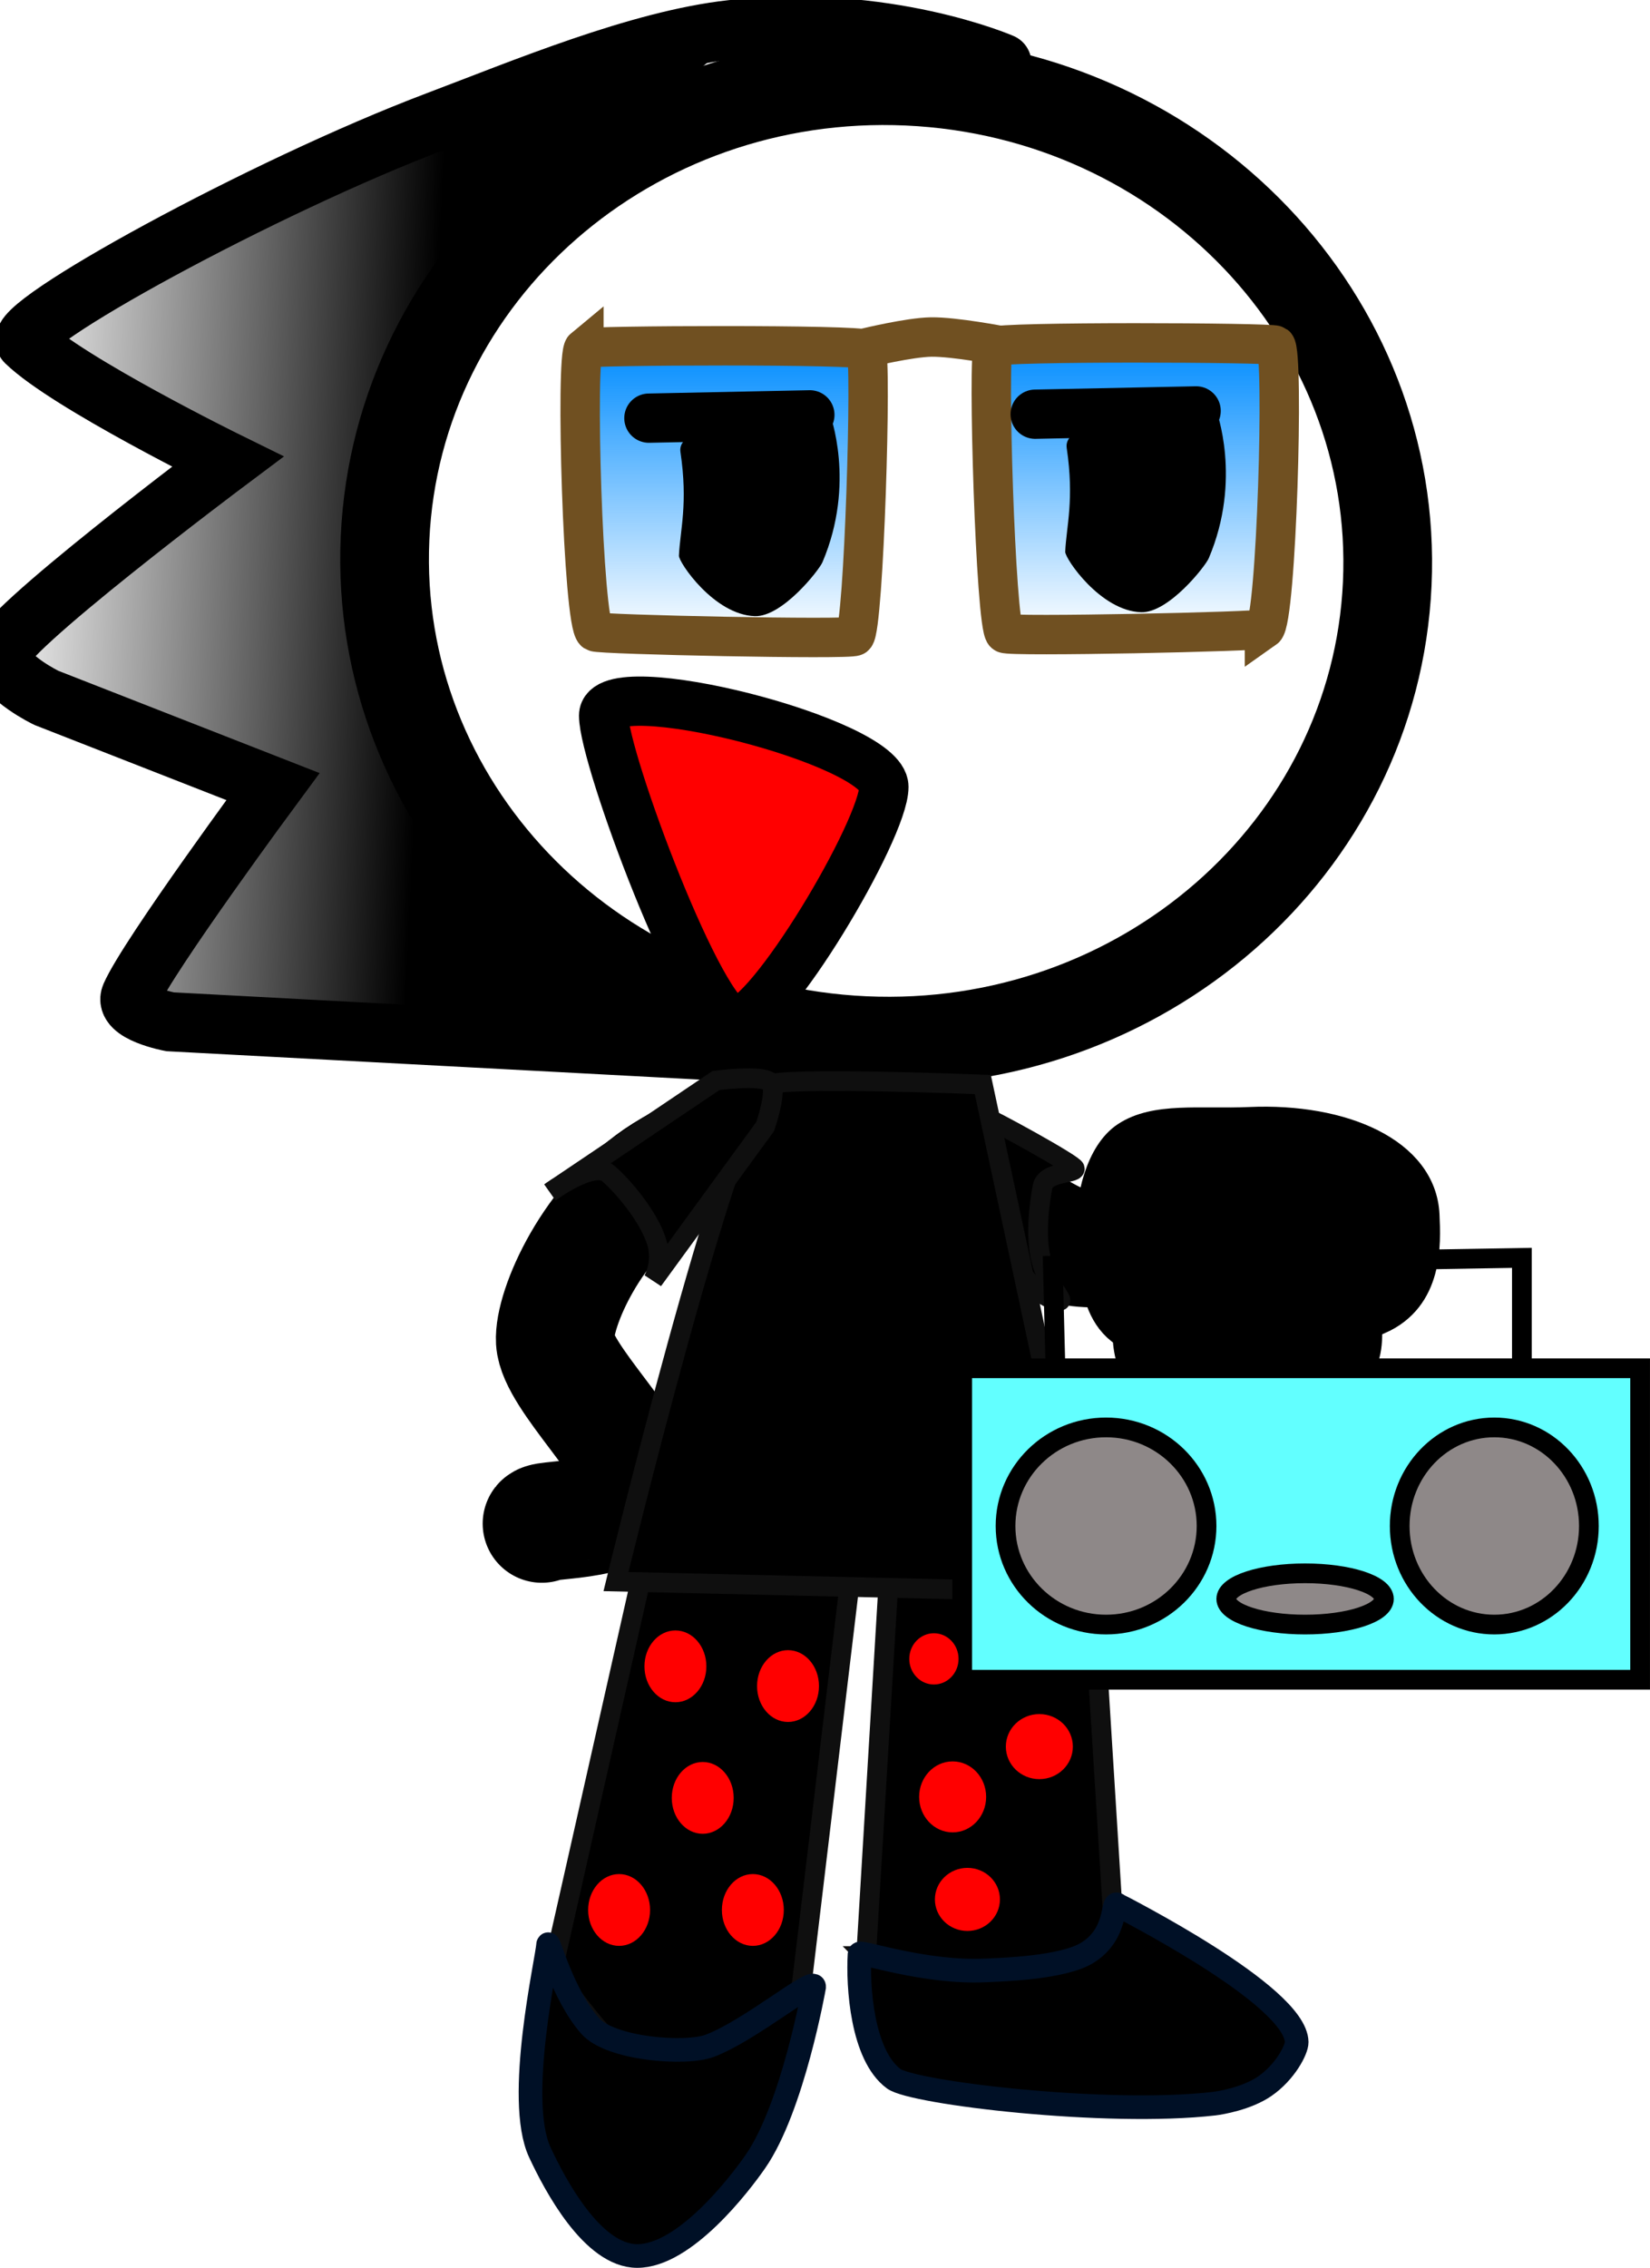 <svg version="1.1" xmlns="http://www.w3.org/2000/svg" xmlns:xlink="http://www.w3.org/1999/xlink" width="83.723" height="115.027" viewBox="0,0,83.723,115.027"><defs><linearGradient x1="212.635" y1="166.133" x2="190.222" y2="165.118" gradientUnits="userSpaceOnUse" id="color-1"><stop offset="0" stop-color="#000000"/><stop offset="1" stop-color="#000000" stop-opacity="0"/></linearGradient><linearGradient x1="238.392" y1="159.321" x2="238.392" y2="161.321" gradientUnits="userSpaceOnUse" id="color-2"><stop offset="0" stop-color="#008cff"/><stop offset="1" stop-color="#008cff" stop-opacity="0"/></linearGradient><linearGradient x1="248.753" y1="152.172" x2="248.753" y2="166.968" gradientUnits="userSpaceOnUse" id="color-3"><stop offset="0" stop-color="#008cff"/><stop offset="1" stop-color="#008cff" stop-opacity="0"/></linearGradient><linearGradient x1="227.89" y1="152.319" x2="227.89" y2="167.115" gradientUnits="userSpaceOnUse" id="color-4"><stop offset="0" stop-color="#008cff"/><stop offset="1" stop-color="#008cff" stop-opacity="0"/></linearGradient></defs><g transform="translate(-191.147,-134.781)"><g data-paper-data="{&quot;isPaintingLayer&quot;:true}" fill-rule="nonzero" stroke-linejoin="miter" stroke-miterlimit="10" stroke-dasharray="" stroke-dashoffset="0" style="mix-blend-mode: normal"><path d="M235.095,233.993l1.181,-19.738l10.144,-1.552l1.323,21.214c0,0 -5.765,4.163 -7.312,4.084c-1.48,-0.076 -5.336,-4.008 -5.336,-4.008z" fill="#000000" stroke="#0f0f0f" stroke-width="1" stroke-linecap="butt"/><path d="M219.198,234.672l4.69,-20.78l10.472,0.358l-2.704,22.609c0,0 -6.417,3.066 -7.924,2.711c-1.442,-0.34 -4.533,-4.897 -4.533,-4.897z" fill="#000000" stroke="#0f0f0f" stroke-width="1" stroke-linecap="butt"/><path d="M261.538,164.382c-0.608,13.437 -12.485,23.815 -26.528,23.179c-14.043,-0.636 -24.933,-12.044 -24.325,-25.482c0.608,-13.437 12.485,-23.815 26.528,-23.179c14.043,0.636 24.933,12.044 24.325,25.482z" fill="none" stroke="#000000" stroke-width="4.5" stroke-linecap="butt"/><path d="M229.184,188.172l-29.407,-1.565c0,0 -2.387,-0.448 -1.999,-1.333c0.888,-2.029 7.219,-10.597 7.219,-10.597l-11.494,-4.498c0,0 -2.086,-0.999 -2.356,-2.112c-0.251,-1.035 11.554,-9.871 11.554,-9.871c0,0 -8.095,-3.98 -10.243,-6.06c-0.843,-0.817 12.045,-7.892 20.873,-11.224c4.32,-1.631 10.222,-4.114 14.941,-4.631c7.824,-0.858 13.712,1.703 13.712,1.703" fill="none" stroke="#000000" stroke-width="3" stroke-linecap="round"/><path d="M197.909,186.522c0,0 -0.466,-1.426 0.85,-3.302c1.648,-2.349 7.13,-5.355 5.585,-7.789c-2.002,-3.153 -14.619,-3.266 -12.894,-7.039c1.417,-3.098 10.925,-8.137 11.018,-10.206c0.093,-2.065 -4.527,-1.015 -7.019,-3.882c-3.545,-4.077 -1.748,-4.001 -1.748,-4.001c0,0 12.047,-6.935 17.847,-9.121c5.442,-2.052 15.951,-3.619 15.951,-3.619c0,0 -15.541,13.057 -18.035,21.001c-2.764,8.806 13.936,28.177 13.936,28.177z" data-paper-data="{&quot;index&quot;:null}" fill="url(#color-1)" stroke="none" stroke-width="0" stroke-linecap="butt"/><path d="M234.588,205.401l0.986,-15.866" fill="none" stroke="#000000" stroke-width="6" stroke-linecap="round"/><path d="M218.639,212.061c0.223,-0.285 4.674,-0.017 4.817,-2.012c0.118,-1.649 -4.037,-5.414 -4.144,-7.253c-0.094,-1.618 1.866,-6.184 5.55,-8.497c4.398,-2.761 10.659,-3.162 10.659,-3.162c0,0 6.354,5.274 9.246,6.615c1.816,0.842 5.035,-0.143 5.035,-0.143" fill="none" stroke="#000000" stroke-width="6" stroke-linecap="round"/><path d="M229.475,244.419c-0.768,1.107 -3.574,4.798 -6.002,4.789c-2.273,-0.009 -4.173,-3.625 -4.934,-5.257c-1.257,-2.697 0.383,-9.808 0.42,-10.544c0.012,-0.24 0.759,2.578 2.134,4.135c1.024,1.159 4.82,1.474 6.073,1.002c2.038,-0.767 5.318,-3.524 5.291,-2.986c0,0 -1.074,6.113 -2.981,8.86z" fill="#000000" stroke="#001026" stroke-width="1.2" stroke-linecap="butt"/><path d="M245.686,194.059c0,0.255 -1.492,0.151 -1.638,0.908c-0.169,0.876 -0.379,2.521 -0.065,3.748c0.315,1.232 1.152,2.045 0.937,2.045c-0.939,0 -2.967,-1.918 -2.967,-4.367c0,-2.448 -1.806,-4.967 -0.867,-4.967c0.162,0 4.6,2.42 4.6,2.633z" fill="#000000" stroke="#0f0f0f" stroke-width="1" stroke-linecap="butt"/><g data-paper-data="{&quot;index&quot;:null}" fill="#000000" stroke="#000000" stroke-width="1.2" stroke-linecap="butt"><path d="M259.536,204.821c-1.397,0.631 -3.975,-0.323 -5.857,-0.24c-2.027,0.089 -3.229,1.159 -4.399,0.49c-0.817,-0.468 -1.044,-1.752 -1.074,-2.432c-0.073,-1.654 2.659,-3.117 6.102,-3.269c3.443,-0.152 6.293,1.066 6.366,2.719c0.033,0.749 0.019,2.208 -1.138,2.731z"/><path d="M261.181,201.848c-1.955,0.862 -6.847,0.266 -6.847,0.266c0,0 -3.05,1.05 -3.121,1.052c-4.529,0.121 -4.706,-2.74 -4.849,-5.996c-0.068,-1.55 0.455,-3.96 1.835,-4.87c1.565,-1.031 3.831,-0.659 6.359,-0.77c4.757,-0.21 8.886,1.573 9.032,4.881c0.064,1.456 0.203,4.287 -2.408,5.438z"/></g><path d="M222.402,215c0,0 5.734,-23.598 7.692,-25.171c0.575,-0.462 10.922,-0.039 10.922,-0.039l5.514,25.767z" fill="#000000" stroke="#0f0f0f" stroke-width="1" stroke-linecap="butt"/><path d="M236.494,240.216c-1.606,-1.193 -1.831,-4.684 -1.731,-6.34c0.01,-0.159 3.318,0.993 6.377,0.847c0.804,-0.038 3.929,-0.119 5.186,-0.899c1.561,-0.969 1.224,-2.656 1.521,-2.434c0.111,0.083 9.059,4.575 9.095,6.969c0.006,0.387 -0.587,1.526 -1.622,2.238c-0.904,0.622 -2.241,0.846 -2.569,0.884c-5.472,0.629 -15.294,-0.55 -16.255,-1.264z" fill="#000000" stroke="#001026" stroke-width="1.2" stroke-linecap="butt"/><path d="M244.723,204.981l-0.154,-6l23.8,-0.4v6.6" fill="none" stroke="#000000" stroke-width="1" stroke-linecap="round"/><path d="M239.969,219.981v-15.8h34.4v15.8z" fill="#62ffff" stroke="#000000" stroke-width="1" stroke-linecap="butt"/><path d="M252.369,212.181c0,2.761 -2.283,5 -5.1,5c-2.817,0 -5.1,-2.239 -5.1,-5c0,-2.761 2.283,-5 5.1,-5c2.817,0 5.1,2.239 5.1,5z" fill="#8e8888" stroke="#000000" stroke-width="1" stroke-linecap="butt"/><path d="M271.769,212.181c0,2.761 -2.149,5 -4.8,5c-2.651,0 -4.8,-2.239 -4.8,-5c0,-2.761 2.149,-5 4.8,-5c2.651,0 4.8,2.239 4.8,5z" fill="#8e8888" stroke="#000000" stroke-width="1" stroke-linecap="butt"/><path d="M261.369,215.881c0,0.718 -1.791,1.3 -4,1.3c-2.209,0 -4,-0.582 -4,-1.3c0,-0.718 1.791,-1.3 4,-1.3c2.209,0 4,0.582 4,1.3z" fill="#8e8888" stroke="#000000" stroke-width="1" stroke-linecap="butt"/><path d="M235.109,152.421c0,0 2.186,-0.53 3.287,-0.546c1.183,-0.017 3.58,0.446 3.58,0.446" fill="url(#color-2)" stroke="#705021" stroke-width="2" stroke-linecap="round"/><g stroke="#705021" stroke-width="2" stroke-linecap="butt"><path d="M255.309,166.68c-0.208,0.145 -12.974,0.411 -13.183,0.223c-0.466,-0.42 -0.881,-14.143 -0.573,-14.539c0.212,-0.272 14.14,-0.214 14.316,-0.069c0.443,0.365 0.048,13.961 -0.56,14.386z" fill="url(#color-3)"/><path d="M220.774,152.441c0.176,-0.145 14.104,-0.203 14.316,0.069c0.308,0.396 -0.107,14.12 -0.573,14.539c-0.208,0.188 -12.975,-0.078 -13.183,-0.223c-0.608,-0.425 -1.003,-14.021 -0.56,-14.386z" data-paper-data="{&quot;index&quot;:null}" fill="url(#color-4)"/></g><g><path d="M233.251,155.768c0,0 1.339,3.515 -0.372,7.531c-0.171,0.401 -2.036,2.776 -3.429,2.734c-2.065,-0.062 -3.868,-2.729 -3.853,-3.068c0.057,-1.288 0.468,-2.628 0.076,-5.264c-0.284,-1.909 7.578,-1.933 7.578,-1.933z" data-paper-data="{&quot;index&quot;:null}" fill="#000000" stroke="none" stroke-width="0" stroke-linecap="butt"/><path d="M232.24,155.823l-8.167,0.167" fill="none" stroke="#000000" stroke-width="2.5" stroke-linecap="round"/></g><g data-paper-data="{&quot;index&quot;:null}"><path d="M252.851,155.569c0,0 1.339,3.515 -0.372,7.531c-0.171,0.401 -2.036,2.776 -3.429,2.734c-2.065,-0.062 -3.868,-2.729 -3.853,-3.068c0.057,-1.288 0.468,-2.628 0.076,-5.264c-0.284,-1.909 7.578,-1.933 7.578,-1.933z" data-paper-data="{&quot;index&quot;:null}" fill="#000000" stroke="none" stroke-width="0" stroke-linecap="butt"/><path d="M251.84,155.623l-8.167,0.167" fill="none" stroke="#000000" stroke-width="2.5" stroke-linecap="round"/></g><path d="M224.284,199.721c0,0 0.514,-0.872 0.187,-1.937c-0.391,-1.272 -1.686,-2.819 -2.454,-3.478c-0.777,-0.667 -2.96,0.949 -2.96,0.949l8.417,-5.667c0,0 2.328,-0.318 2.763,0.089c0.392,0.366 -0.265,2.244 -0.265,2.244z" fill="#000000" stroke="#0f0f0f" stroke-width="1" stroke-linecap="butt"/><path d="M224.132,231.657c0,1.006 -0.704,1.821 -1.571,1.821c-0.868,0 -1.571,-0.815 -1.571,-1.821c0,-1.006 0.704,-1.821 1.571,-1.821c0.868,0 1.571,0.815 1.571,1.821z" fill="#ff0000" stroke="#0f0f0f" stroke-width="0" stroke-linecap="butt"/><path d="M228.375,225.972c0,1.006 -0.704,1.821 -1.571,1.821c-0.868,0 -1.571,-0.815 -1.571,-1.821c0,-1.006 0.704,-1.821 1.571,-1.821c0.868,0 1.571,0.815 1.571,1.821z" fill="#ff0000" stroke="#0f0f0f" stroke-width="0" stroke-linecap="butt"/><path d="M226.989,219.3c0,1.006 -0.704,1.821 -1.571,1.821c-0.868,0 -1.571,-0.815 -1.571,-1.821c0,-1.006 0.704,-1.821 1.571,-1.821c0.868,0 1.571,0.815 1.571,1.821z" fill="#ff0000" stroke="#0f0f0f" stroke-width="0" stroke-linecap="butt"/><path d="M230.918,231.657c0,1.006 -0.704,1.821 -1.571,1.821c-0.868,0 -1.571,-0.815 -1.571,-1.821c0,-1.006 0.704,-1.821 1.571,-1.821c0.868,0 1.571,0.815 1.571,1.821z" fill="#ff0000" stroke="#0f0f0f" stroke-width="0" stroke-linecap="butt"/><path d="M232.703,220.3c0,1.006 -0.704,1.821 -1.571,1.821c-0.868,0 -1.571,-0.815 -1.571,-1.821c0,-1.006 0.704,-1.821 1.571,-1.821c0.868,0 1.571,0.815 1.571,1.821z" fill="#ff0000" stroke="#0f0f0f" stroke-width="0" stroke-linecap="butt"/><path d="M241.185,225.921c0,0.994 -0.761,1.8 -1.7,1.8c-0.939,0 -1.7,-0.806 -1.7,-1.8c0,-0.994 0.761,-1.8 1.7,-1.8c0.939,0 1.7,0.806 1.7,1.8z" fill="#ff0000" stroke="none" stroke-width="0" stroke-linecap="butt"/><path d="M245.585,223.371c0,0.911 -0.761,1.65 -1.7,1.65c-0.939,0 -1.7,-0.739 -1.7,-1.65c0,-0.911 0.761,-1.65 1.7,-1.65c0.939,0 1.7,0.739 1.7,1.65z" fill="#ff0000" stroke="none" stroke-width="0" stroke-linecap="butt"/><path d="M241.885,231.121c0,0.884 -0.739,1.6 -1.65,1.6c-0.911,0 -1.65,-0.716 -1.65,-1.6c0,-0.884 0.739,-1.6 1.65,-1.6c0.911,0 1.65,0.716 1.65,1.6z" fill="#ff0000" stroke="none" stroke-width="0" stroke-linecap="butt"/><path d="M239.785,218.921c0,0.718 -0.56,1.3 -1.25,1.3c-0.69,0 -1.25,-0.582 -1.25,-1.3c0,-0.718 0.56,-1.3 1.25,-1.3c0.69,0 1.25,0.582 1.25,1.3z" fill="#ff0000" stroke="none" stroke-width="0" stroke-linecap="butt"/><path d="M235.997,174.692c0,2.157 -5.815,11.922 -7.529,11.922c-1.706,0 -6.693,-13.366 -6.693,-15.535c0,-2.295 14.222,1.318 14.222,3.613z" fill="#ff0000" stroke="#000000" stroke-width="2.5" stroke-linecap="butt"/></g></g></svg>